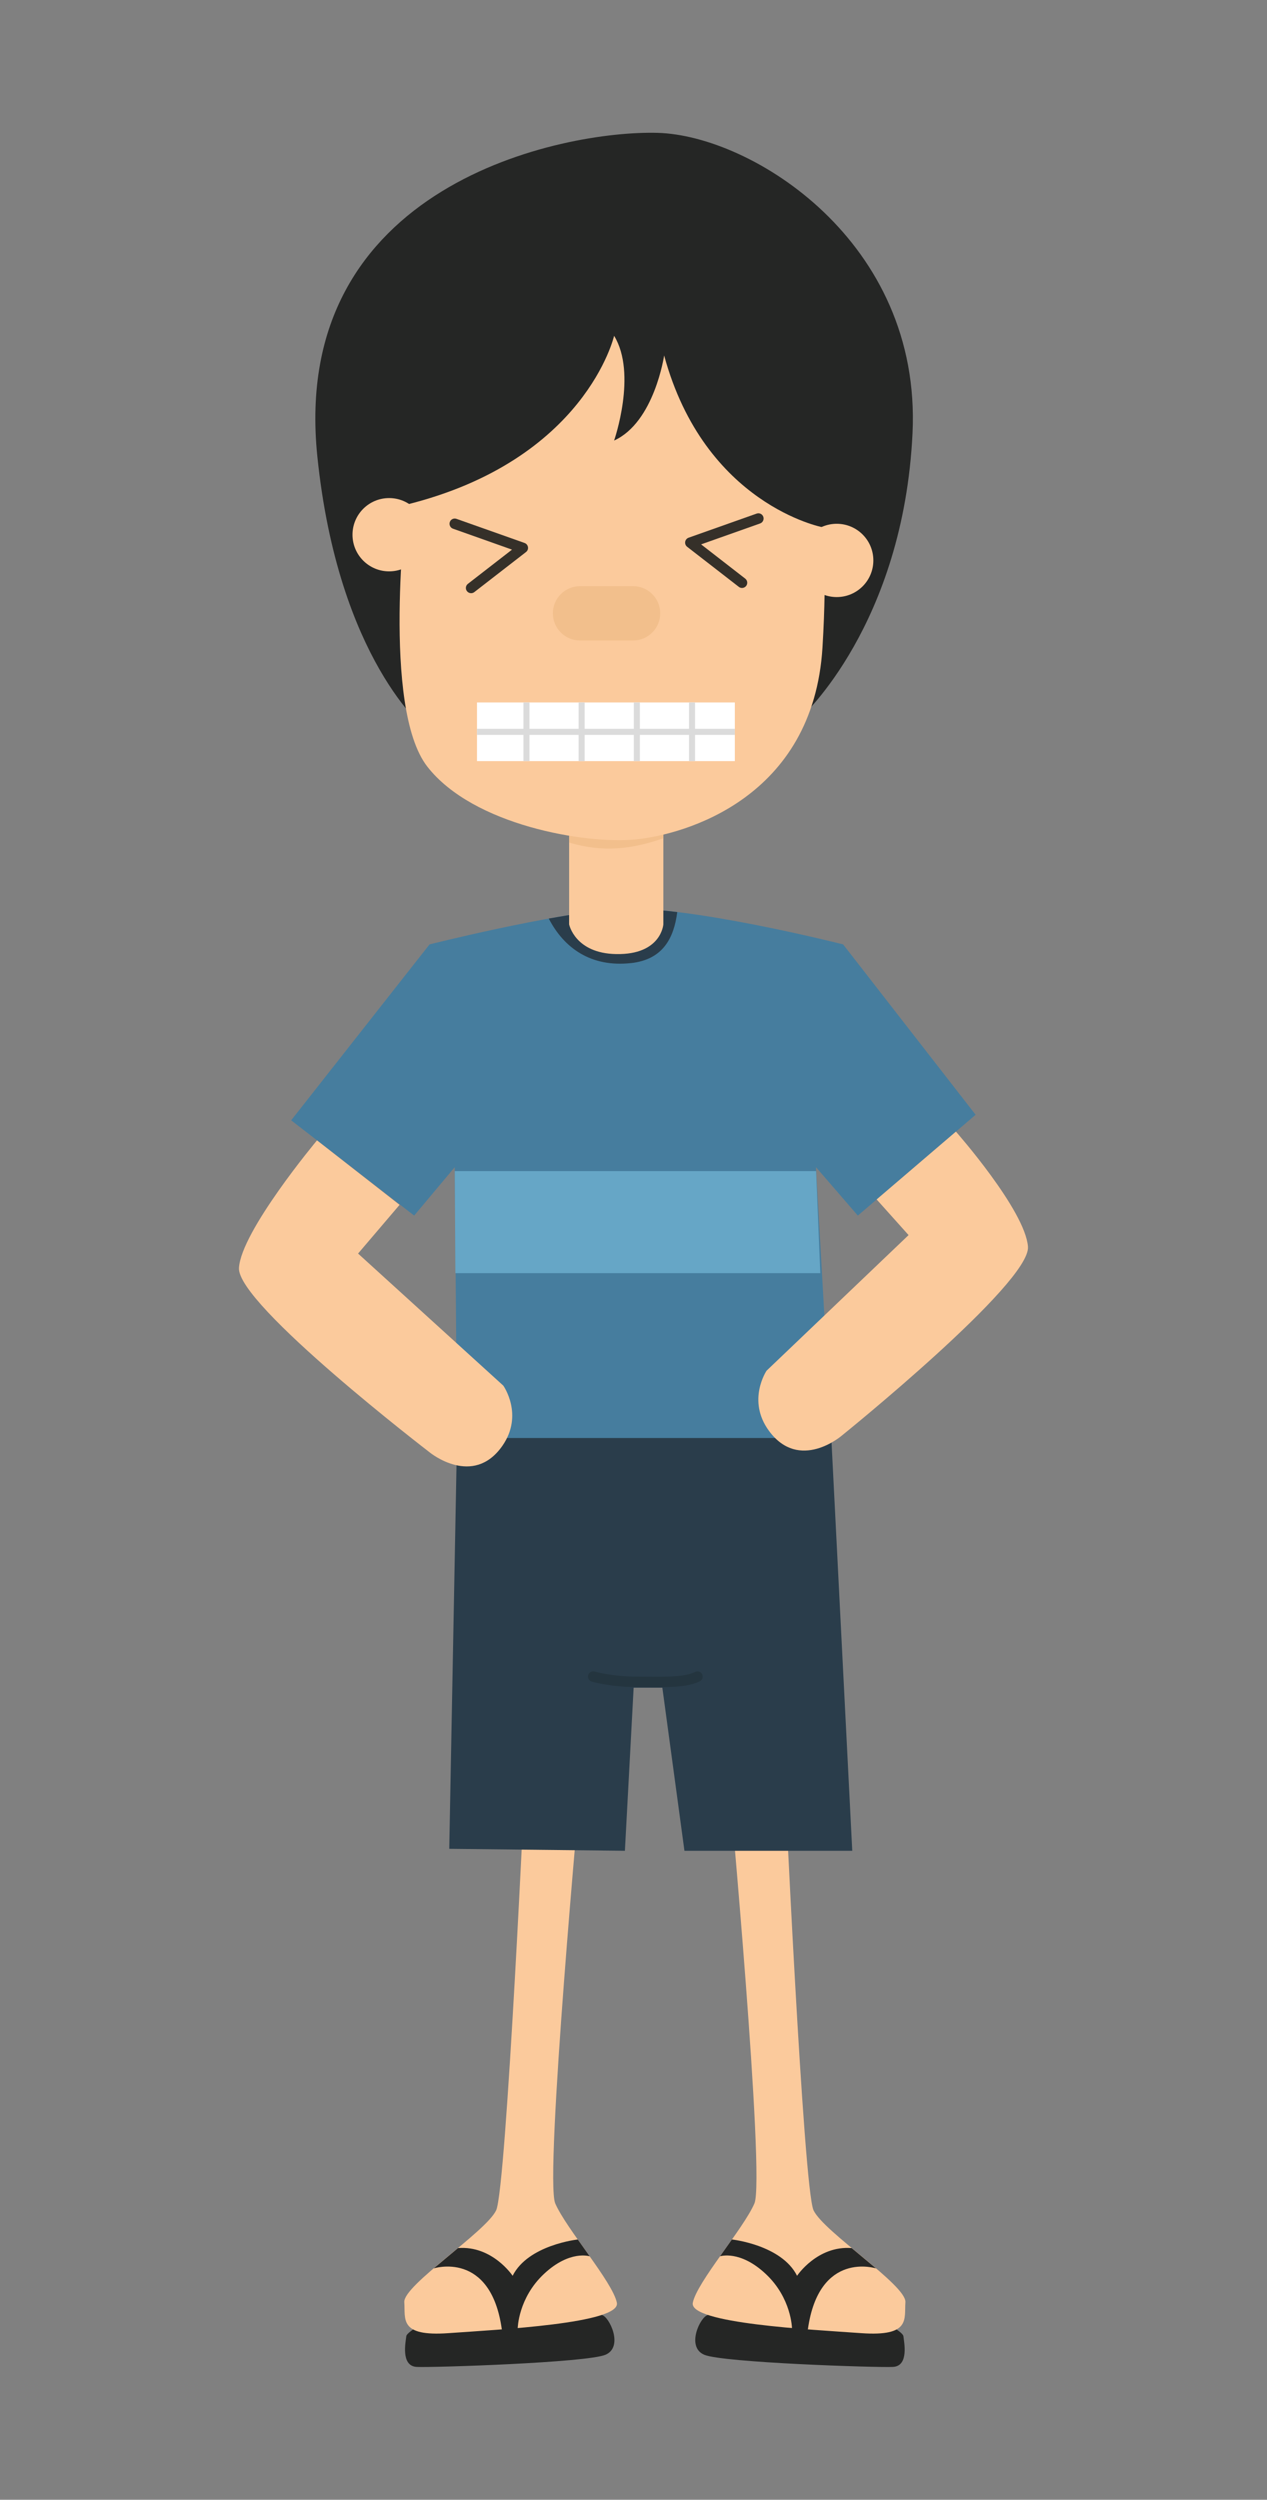 <?xml version="1.0" encoding="UTF-8"?><svg id="Layer_1" xmlns="http://www.w3.org/2000/svg" xmlns:xlink="http://www.w3.org/1999/xlink" viewBox="0 0 432 852"><rect x="0" y="0" width="432" height="852" fill="#808080" stroke="none"/><defs><style>.cls-1{clip-path:url(#clippath);}.cls-2{fill:#66a6c6;}.cls-3{fill:#fff;}.cls-4{fill:#f2bf8c;}.cls-5{fill:#fbca9c;}.cls-6{fill:#dbdbdb;}.cls-7{fill:#252625;}.cls-8{fill:#24353f;}.cls-9{fill:#2a3d4b;}.cls-10{fill:#353029;}.cls-11{fill:#467d9e;}</style><clipPath id="clippath"><rect class="cls-3" x="162.64" y="239.42" width="87.91" height="19.99"/></clipPath></defs><g><path class="cls-7" d="M148.06,789.74s-9.36,4.77-9.53,6.53c-.17,1.77-2.02,10.17,3.58,10.45,5.61,.27,58.05-1.46,64.34-4.15,6.3-2.68,1.3-13.09-1.3-13.56-2.6-.47-57.1,.73-57.1,.73Z"/><path class="cls-5" d="M179.23,602.32s-6.56,143.61-10.06,151.02c-3.5,7.41-31.73,25.53-31.32,31.31,.41,5.79-1.85,11.76,15.06,10.56,16.92-1.21,58.82-3.3,57.42-10.36-1.4-7.06-17.25-25.17-21.01-33.85-3.74-8.68,8.78-144.67,8.78-144.67l-18.89-4.02Z"/><path class="cls-7" d="M147.84,773.15s19.47-6.29,23.26,20.75l3.08,3,2.34-3.33s.16-10.34,8.97-18.56c8.8-8.24,15.57-5.99,15.57-5.99l-4.06-5.73s-16.91,1.81-22.21,12.37c0,0-6.88-10.36-18.62-9.45l-8.32,6.95Z"/></g><g><path class="cls-7" d="M298.51,789.74s9.36,4.77,9.52,6.53c.17,1.77,2.03,10.17-3.58,10.45-5.61,.27-58.05-1.46-64.34-4.15-6.3-2.68-1.3-13.09,1.3-13.56,2.61-.47,57.1,.73,57.1,.73Z"/><path class="cls-5" d="M267.34,602.32s6.56,143.61,10.05,151.02c3.5,7.41,31.73,25.53,31.32,31.31-.41,5.79,1.85,11.76-15.07,10.56-16.92-1.21-58.82-3.3-57.42-10.36,1.4-7.06,17.26-25.17,21.01-33.85,3.74-8.68-8.78-144.67-8.78-144.67l18.89-4.02Z"/><path class="cls-7" d="M298.72,773.15s-19.47-6.29-23.26,20.75l-3.08,3-2.34-3.33s-.15-10.34-8.97-18.56c-8.8-8.24-15.57-5.99-15.57-5.99l4.06-5.73s16.91,1.81,22.21,12.37c0,0,6.88-10.36,18.62-9.45l8.33,6.95Z"/></g><polygon class="cls-9" points="173.3 476.71 155.83 490.12 153.18 630.13 213.07 630.81 216.05 575.23 225.84 575.23 233.37 630.81 290.59 630.81 283.45 490.12 173.3 476.71"/><path class="cls-11" d="M146.46,321.88s40.75-10.25,63.66-12.04c22.91-1.78,77.35,12.04,77.35,12.04l45.18,58.07-40.16,34.36-14.28-16.51,5.24,92.32h-127.62l-.78-92.32-13.83,16.51-41.94-32.47,47.18-59.96Z"/><path class="cls-9" d="M215.13,328.26c10.97-1.21,14.66-8.59,15.79-17.4-7.96-.97-15.3-1.44-20.8-1.02-6.64,.52-14.79,1.75-23.01,3.23,5.24,10.17,14.52,16.67,28.03,15.18Z"/><polygon class="cls-2" points="279.69 433.94 278.26 399.14 155.06 399.14 155.27 433.94 279.69 433.94"/><path class="cls-5" d="M194.05,270.86v44.19s1.98,9.89,16.07,10.13c15.39,.27,16.06-10.13,16.06-10.13v-44.19h-32.13Z"/><path class="cls-4" d="M226.18,285.7v-14.84h-32.13v16.31c11.75,3.49,21.53,2.21,32.13-1.46Z"/><path class="cls-7" d="M145.24,248.67s-29.9-23.65-37.04-93.14c-9.54-92.81,83.89-111.14,116.02-110.25,32.13,.89,90.04,37.05,86.92,102.35-3.12,65.3-37.83,96.67-37.83,96.67l-128.06,4.37Z"/><path class="cls-5" d="M138.54,172.01s-8.48,69.17,7.14,89.25c15.62,20.08,53.99,26.5,70.95,24.85,16.96-1.65,60.7-14.15,63.81-65.49,1.69-27.85,0-40.92,0-40.92,0,0-40.16-7.68-53.99-58.55,0,0-3.33,22.76-17.06,29,0,0,7.93-22.76,0-35.7,0,0-9.71,42.39-70.85,57.56Z"/><path class="cls-5" d="M145.17,182.25c0,6.9-5.59,12.49-12.49,12.49s-12.49-5.59-12.49-12.49,5.59-12.49,12.49-12.49,12.49,5.6,12.49,12.49Z"/><path class="cls-5" d="M297.78,191.01c0,6.9-5.59,12.49-12.49,12.49s-12.49-5.59-12.49-12.49,5.59-12.49,12.49-12.49,12.49,5.59,12.49,12.49Z"/><path class="cls-10" d="M160.63,202.18c-.53,0-1.06-.24-1.41-.69-.61-.78-.46-1.9,.32-2.5l15.04-11.66-20.12-7.13c-.93-.33-1.41-1.35-1.09-2.28,.33-.93,1.35-1.42,2.28-1.08l23.2,8.22c.62,.22,1.06,.75,1.17,1.4s-.15,1.29-.67,1.69l-17.63,13.66c-.32,.25-.71,.37-1.09,.37Z"/><path class="cls-10" d="M252.99,200.4c.54,0,1.06-.24,1.42-.69,.6-.78,.46-1.9-.32-2.5l-15.04-11.67,20.12-7.13c.93-.33,1.41-1.35,1.09-2.28-.33-.93-1.35-1.42-2.28-1.08l-23.2,8.22c-.61,.22-1.06,.75-1.16,1.4-.1,.64,.15,1.29,.67,1.69l17.63,13.67c.32,.25,.71,.37,1.09,.37Z"/><path class="cls-4" d="M225.11,209.04c0,5.11-4.14,9.26-9.26,9.26h-18.08c-5.11,0-9.26-4.14-9.26-9.26h0c0-5.11,4.14-9.26,9.26-9.26h18.08c5.11,0,9.26,4.14,9.26,9.26h0Z"/><g><rect class="cls-3" x="162.64" y="239.42" width="87.91" height="19.99"/><g class="cls-1"><rect class="cls-6" x="178.47" y="230.49" width="2.06" height="34.81"/><rect class="cls-6" x="197.29" y="230.49" width="2.06" height="34.81"/><rect class="cls-6" x="216.11" y="230.49" width="2.06" height="34.81"/><rect class="cls-6" x="234.93" y="230.49" width="2.06" height="34.81"/><rect class="cls-6" x="159.71" y="248.41" width="110.86" height="2.07"/></g></g><path class="cls-5" d="M298.91,408.81l10.88,12.15-48.42,46.22s-6.81,10.09,.8,20.47c10.37,14.14,24.82,1.68,24.82,1.68,0,0,64.46-51.98,63.51-64.42-.95-12.44-24.57-39.22-24.57-39.22l-27.03,23.12Z"/><path class="cls-5" d="M136.24,410.65l-14.15,16.6,49.52,45.02s7.05,9.93-.3,20.49c-10.02,14.38-24.77,2.28-24.77,2.28,0,0-65.71-50.4-65.06-62.85,.64-12.46,26.61-43.52,26.61-43.52l28.15,21.98Z"/><path class="cls-8" d="M224.12,575.04c-1.11,0-2.26-.01-3.43-.02l-3.7-.02c-8.79,0-14.97-1.78-15.23-1.86-.94-.28-1.49-1.27-1.21-2.21,.28-.95,1.27-1.49,2.22-1.21,.06,.02,5.98,1.72,14.22,1.72l3.72,.02c6.92,.05,12.87,.1,16.3-1.62,.89-.44,1.95-.08,2.4,.8,.44,.88,.08,1.95-.8,2.39-3.53,1.76-8.59,2.01-14.49,2.01Z"/></svg>